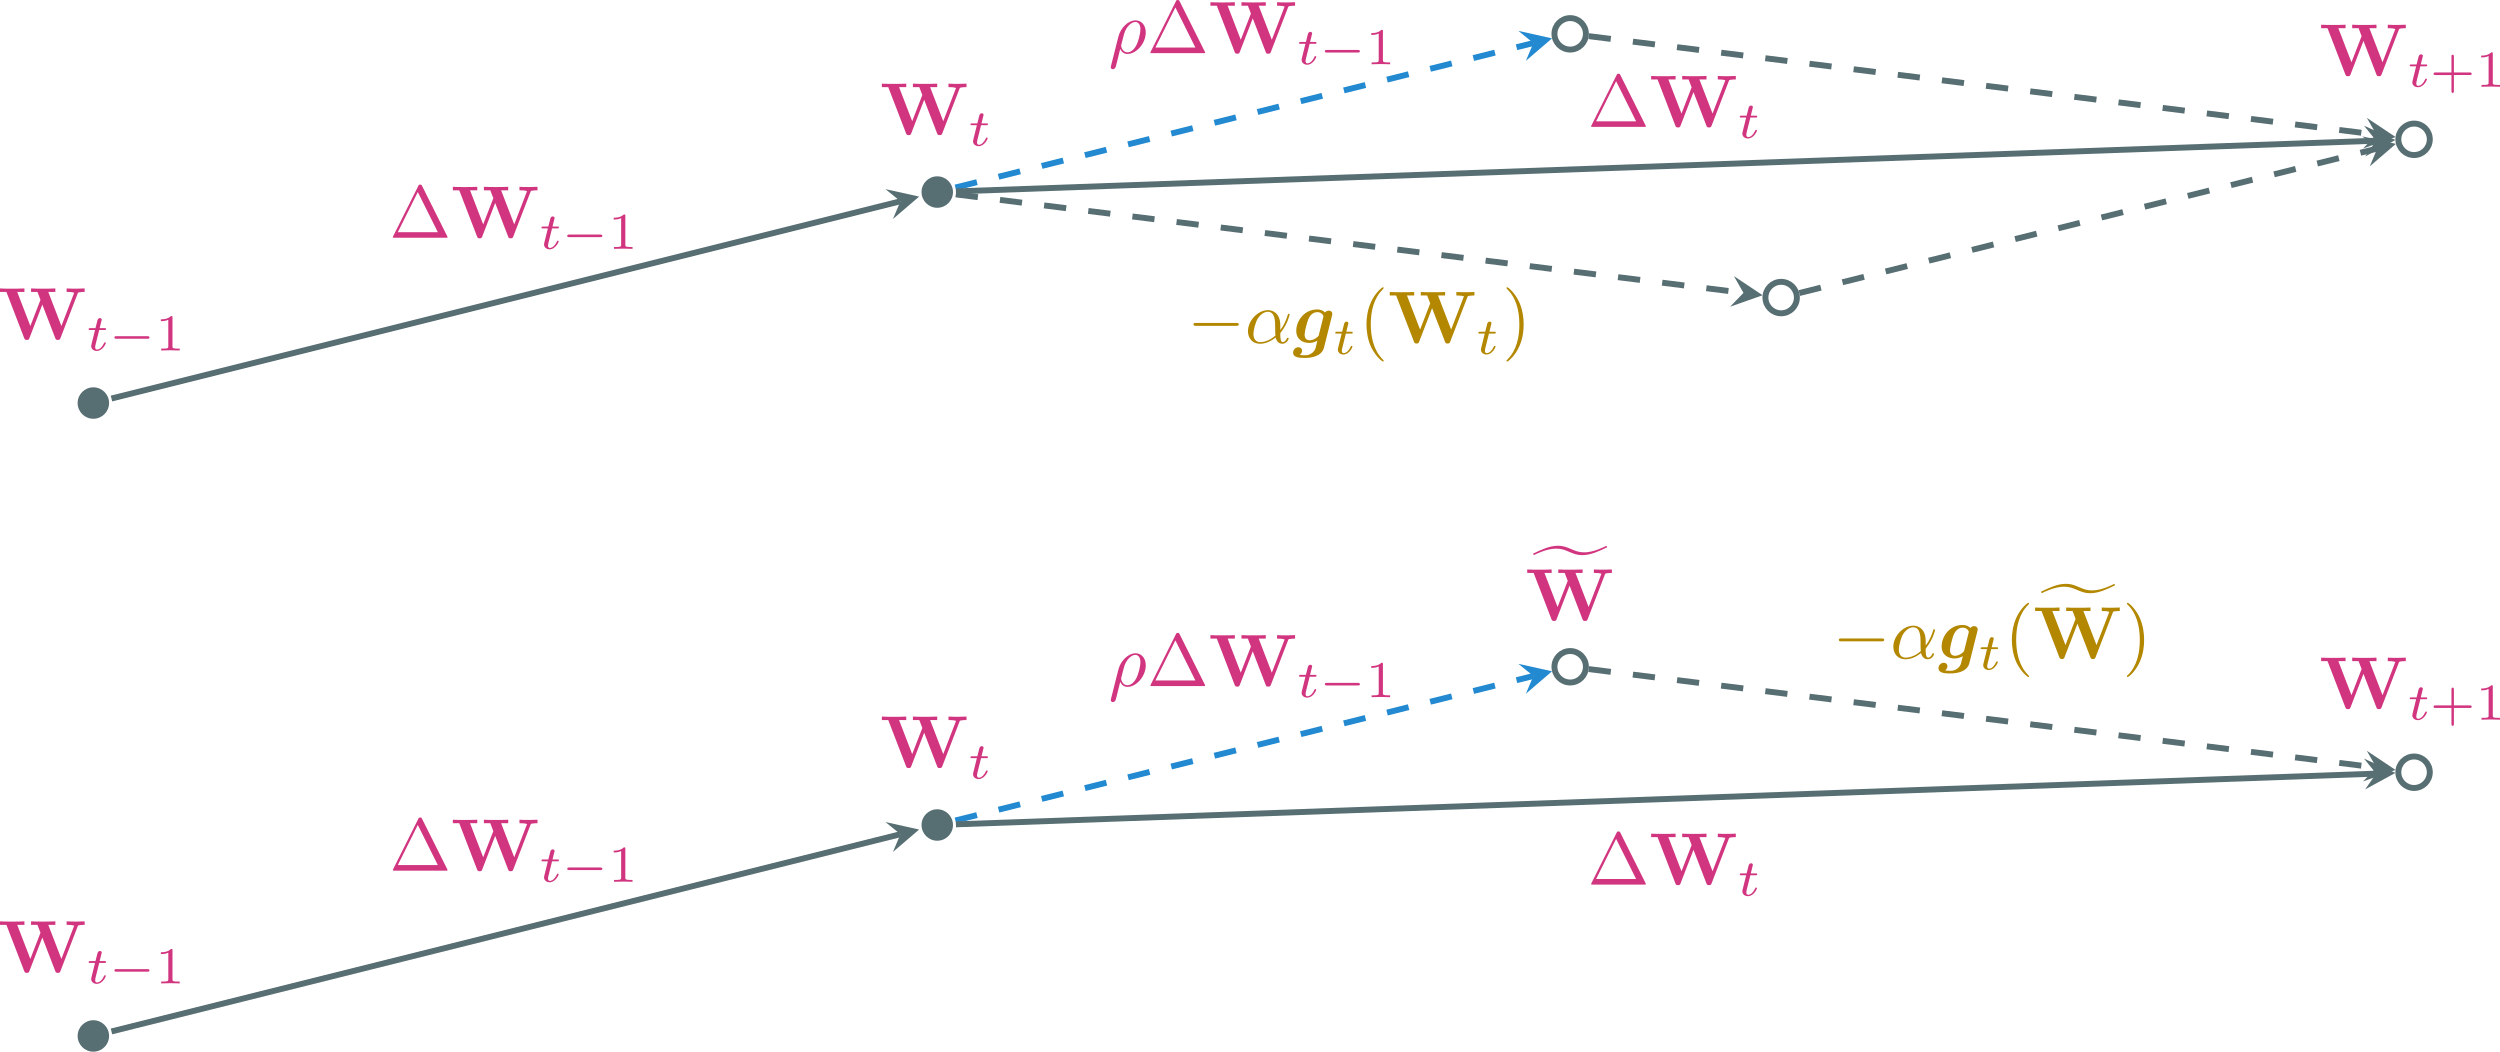 <?xml version="1.0" encoding="UTF-8" standalone="no"?>
<svg
   xmlns:dc="http://purl.org/dc/elements/1.1/"
   xmlns:cc="http://creativecommons.org/ns#"
   xmlns:rdf="http://www.w3.org/1999/02/22-rdf-syntax-ns#"
   xmlns:svg="http://www.w3.org/2000/svg"
   xmlns="http://www.w3.org/2000/svg"
   xmlns:xlink="http://www.w3.org/1999/xlink"
   xmlns:sodipodi="http://sodipodi.sourceforge.net/DTD/sodipodi-0.dtd"
   xmlns:inkscape="http://www.inkscape.org/namespaces/inkscape"
   width="335.9pt"
   height="141.305pt"
   viewBox="0 0 335.9 141.305"
   version="1.1"
   id="svg408"
   sodipodi:docname="c.svg"
   inkscape:version="1.0.1 (3bc2e813f5, 2020-09-07)">
  <sodipodi:namedview
     pagecolor="#ffffff"
     bordercolor="#666666"
     borderopacity="1"
     objecttolerance="10"
     gridtolerance="10"
     guidetolerance="10"
     inkscape:pageopacity="0"
     inkscape:pageshadow="2"
     inkscape:window-width="3840"
     inkscape:window-height="2106"
     id="namedview410"
     showgrid="false"
     inkscape:zoom="5.1439613"
     inkscape:cx="151.36487"
     inkscape:cy="92.193499"
     inkscape:window-x="0"
     inkscape:window-y="54"
     inkscape:window-maximized="0"
     inkscape:current-layer="svg408" />
  <defs
     id="defs79">
    <g
       id="g68">
      <symbol
         overflow="visible"
         id="glyph0-0">
        <path
           style="stroke:none"
           d=""
           id="path2" />
      </symbol>
      <symbol
         overflow="visible"
         id="glyph0-1">
        <path
           style="stroke:none"
           d="m 10.656,-6.125 c 0.062,-0.172 0.062,-0.188 0.375,-0.219 C 11.234,-6.375 11.438,-6.375 11.609,-6.375 v -0.469 c -0.281,0.016 -0.625,0.031 -1.078,0.031 -0.375,0 -0.984,0 -1.344,-0.031 V -6.375 c 0.25,0 0.719,0 1.016,0.109 L 8.484,-1.797 6.719,-6.375 h 0.953 v -0.469 c -0.375,0.031 -1.312,0.031 -1.734,0.031 -0.391,0 -1.188,0 -1.531,-0.031 V -6.375 H 5.266 L 5.672,-5.312 4.312,-1.797 2.547,-6.375 h 0.969 V -6.844 C 3.125,-6.812 2.188,-6.812 1.766,-6.812 c -0.391,0 -1.172,0 -1.531,-0.031 V -6.375 H 1.094 l 2.391,6.203 c 0.062,0.156 0.109,0.25 0.359,0.25 0.25,0 0.281,-0.094 0.344,-0.25 l 1.734,-4.5 1.734,4.5 c 0.062,0.156 0.094,0.25 0.344,0.25 0.25,0 0.297,-0.094 0.359,-0.25 z m 0,0"
           id="path5" />
      </symbol>
      <symbol
         overflow="visible"
         id="glyph1-0">
        <path
           style="stroke:none"
           d=""
           id="path8" />
      </symbol>
      <symbol
         overflow="visible"
         id="glyph1-1">
        <path
           style="stroke:none"
           d="m 1.719,-2.75 h 0.703 c 0.141,0 0.219,0 0.219,-0.156 C 2.641,-3 2.562,-3 2.438,-3 H 1.781 l 0.25,-1.031 C 2.047,-4.062 2.062,-4.109 2.062,-4.125 c 0,-0.141 -0.109,-0.234 -0.25,-0.234 -0.172,0 -0.266,0.125 -0.328,0.297 C 1.438,-3.875 1.531,-4.219 1.219,-3 H 0.516 c -0.125,0 -0.219,0 -0.219,0.156 C 0.297,-2.75 0.375,-2.75 0.5,-2.75 H 1.156 L 0.75,-1.109 C 0.703,-0.938 0.641,-0.688 0.641,-0.594 c 0,0.406 0.359,0.656 0.75,0.656 0.781,0 1.219,-0.969 1.219,-1.062 0,-0.094 -0.094,-0.094 -0.109,-0.094 -0.094,0 -0.094,0.016 -0.156,0.141 -0.188,0.438 -0.547,0.828 -0.922,0.828 -0.156,0 -0.25,-0.094 -0.25,-0.344 0,-0.062 0.031,-0.219 0.047,-0.281 z m 0,0"
           id="path11" />
      </symbol>
      <symbol
         overflow="visible"
         id="glyph2-0">
        <path
           style="stroke:none"
           d=""
           id="path14" />
      </symbol>
      <symbol
         overflow="visible"
         id="glyph2-1">
        <path
           style="stroke:none"
           d="m 5.188,-1.578 c 0.109,0 0.281,0 0.281,-0.156 0,-0.188 -0.172,-0.188 -0.281,-0.188 H 1.031 c -0.109,0 -0.281,0 -0.281,0.172 0,0.172 0.156,0.172 0.281,0.172 z m 0,0"
           id="path17" />
      </symbol>
      <symbol
         overflow="visible"
         id="glyph3-0">
        <path
           style="stroke:none"
           d=""
           id="path20" />
      </symbol>
      <symbol
         overflow="visible"
         id="glyph3-1">
        <path
           style="stroke:none"
           d="m 2.328,-4.438 c 0,-0.188 0,-0.188 -0.203,-0.188 -0.453,0.438 -1.078,0.438 -1.359,0.438 v 0.25 c 0.156,0 0.625,0 1,-0.188 v 3.547 c 0,0.234 0,0.328 -0.688,0.328 H 0.812 V 0 c 0.125,0 0.984,-0.031 1.234,-0.031 0.219,0 1.094,0.031 1.25,0.031 V -0.25 H 3.031 c -0.703,0 -0.703,-0.094 -0.703,-0.328 z m 0,0"
           id="path23" />
      </symbol>
      <symbol
         overflow="visible"
         id="glyph3-2">
        <path
           style="stroke:none"
           d="m 3.219,-1.578 h 2.141 c 0.094,0 0.25,0 0.25,-0.156 0,-0.188 -0.156,-0.188 -0.25,-0.188 H 3.219 V -4.062 c 0,-0.078 0,-0.25 -0.156,-0.25 -0.172,0 -0.172,0.156 -0.172,0.25 v 2.141 H 0.75 c -0.094,0 -0.266,0 -0.266,0.172 0,0.172 0.156,0.172 0.266,0.172 H 2.891 V 0.562 c 0,0.094 0,0.266 0.156,0.266 0.172,0 0.172,-0.172 0.172,-0.266 z m 0,0"
           id="path26" />
      </symbol>
      <symbol
         overflow="visible"
         id="glyph4-0">
        <path
           style="stroke:none"
           d=""
           id="path29" />
      </symbol>
      <symbol
         overflow="visible"
         id="glyph4-1">
        <path
           style="stroke:none"
           d="m 4.406,-6.953 c -0.062,-0.141 -0.094,-0.188 -0.266,-0.188 -0.156,0 -0.188,0.047 -0.25,0.188 l -3.375,6.75 C 0.469,-0.109 0.469,-0.094 0.469,-0.078 0.469,0 0.531,0 0.688,0 h 6.922 c 0.156,0 0.219,0 0.219,-0.078 0,-0.016 0,-0.031 -0.047,-0.125 z m -0.578,0.812 2.688,5.391 h -5.375 z m 0,0"
           id="path32" />
      </symbol>
      <symbol
         overflow="visible"
         id="glyph4-2">
        <path
           style="stroke:none"
           d="m 3.297,2.391 c 0,-0.031 0,-0.047 -0.172,-0.219 C 1.891,0.922 1.562,-0.969 1.562,-2.5 c 0,-1.734 0.375,-3.469 1.609,-4.703 0.125,-0.125 0.125,-0.141 0.125,-0.172 0,-0.078 -0.031,-0.109 -0.094,-0.109 -0.109,0 -1,0.688 -1.594,1.953 -0.5,1.094 -0.625,2.203 -0.625,3.031 0,0.781 0.109,1.984 0.656,3.125 C 2.25,1.844 3.094,2.5 3.203,2.5 c 0.062,0 0.094,-0.031 0.094,-0.109 z m 0,0"
           id="path35" />
      </symbol>
      <symbol
         overflow="visible"
         id="glyph4-3">
        <path
           style="stroke:none"
           d="m 2.875,-2.5 c 0,-0.766 -0.109,-1.969 -0.656,-3.109 -0.594,-1.219 -1.453,-1.875 -1.547,-1.875 -0.062,0 -0.109,0.047 -0.109,0.109 0,0.031 0,0.047 0.188,0.234 0.984,0.984 1.547,2.562 1.547,4.641 0,1.719 -0.359,3.469 -1.594,4.719 C 0.562,2.344 0.562,2.359 0.562,2.391 0.562,2.453 0.609,2.5 0.672,2.5 0.766,2.5 1.672,1.812 2.25,0.547 2.766,-0.547 2.875,-1.656 2.875,-2.5 Z m 0,0"
           id="path38" />
      </symbol>
      <symbol
         overflow="visible"
         id="glyph5-0">
        <path
           style="stroke:none"
           d=""
           id="path41" />
      </symbol>
      <symbol
         overflow="visible"
         id="glyph5-1">
        <path
           style="stroke:none"
           d="m 0.328,1.719 c -0.031,0.125 -0.031,0.141 -0.031,0.172 0,0.141 0.109,0.266 0.281,0.266 0.203,0 0.328,-0.188 0.344,-0.219 0.062,-0.078 0.375,-1.422 0.641,-2.5 0.203,0.406 0.516,0.672 0.984,0.672 C 3.719,0.109 5,-1.297 5,-2.781 c 0,-1.062 -0.656,-1.625 -1.375,-1.625 -0.969,0 -2.016,1 -2.312,2.219 z m 2.219,-1.828 C 1.844,-0.109 1.688,-0.906 1.688,-1 c 0,-0.031 0.047,-0.234 0.078,-0.359 0.281,-1.125 0.375,-1.484 0.594,-1.875 0.438,-0.734 0.938,-0.953 1.234,-0.953 0.375,0 0.688,0.297 0.688,0.984 0,0.547 -0.281,1.656 -0.547,2.141 -0.328,0.641 -0.812,0.953 -1.188,0.953 z m 0,0"
           id="path44" />
      </symbol>
      <symbol
         overflow="visible"
         id="glyph5-2">
        <path
           style="stroke:none"
           d="m 4.75,-2.359 c 0,-1.562 -0.922,-2.047 -1.656,-2.047 -1.375,0 -2.688,1.422 -2.688,2.828 0,0.938 0.594,1.688 1.625,1.688 0.625,0 1.344,-0.234 2.094,-0.844 0.125,0.531 0.453,0.844 0.906,0.844 0.531,0 0.844,-0.547 0.844,-0.703 0,-0.078 -0.062,-0.109 -0.125,-0.109 -0.062,0 -0.094,0.031 -0.125,0.109 -0.188,0.484 -0.547,0.484 -0.562,0.484 -0.312,0 -0.312,-0.781 -0.312,-1.016 0,-0.203 0,-0.234 0.109,-0.344 C 5.797,-2.656 6,-3.812 6,-3.812 6,-3.844 5.984,-3.922 5.875,-3.922 c -0.094,0 -0.094,0.031 -0.141,0.219 -0.188,0.625 -0.516,1.375 -0.984,1.969 z m -0.656,1.375 c -0.891,0.766 -1.656,0.875 -2.047,0.875 -0.594,0 -0.906,-0.453 -0.906,-1.094 0,-0.484 0.266,-1.562 0.578,-2.062 C 2.188,-4 2.734,-4.188 3.078,-4.188 c 0.984,0 0.984,1.312 0.984,2.078 0,0.375 0,0.953 0.031,1.125 z m 0,0"
           id="path47" />
      </symbol>
      <symbol
         overflow="visible"
         id="glyph6-0">
        <path
           style="stroke:none"
           d=""
           id="path50" />
      </symbol>
      <symbol
         overflow="visible"
         id="glyph6-1">
        <path
           style="stroke:none"
           d="m 6.562,-2.297 c 0.172,0 0.359,0 0.359,-0.203 0,-0.188 -0.188,-0.188 -0.359,-0.188 H 1.172 c -0.172,0 -0.344,0 -0.344,0.188 0,0.203 0.172,0.203 0.344,0.203 z m 0,0"
           id="path53" />
      </symbol>
      <symbol
         overflow="visible"
         id="glyph7-0">
        <path
           style="stroke:none"
           d=""
           id="path56" />
      </symbol>
      <symbol
         overflow="visible"
         id="glyph7-1">
        <path
           style="stroke:none"
           d="m 5.281,-3.641 c 0.047,-0.156 0.047,-0.219 0.047,-0.25 0,-0.328 -0.266,-0.453 -0.469,-0.453 -0.203,0 -0.391,0.094 -0.516,0.25 C 4.203,-4.25 3.875,-4.5 3.297,-4.5 c -1.766,0 -2.812,1.562 -2.812,2.875 0,1.172 0.891,1.625 1.75,1.625 0.516,0 0.922,-0.203 1.094,-0.312 -0.062,0.25 -0.125,0.5 -0.188,0.75 C 3.078,0.734 3,1.031 2.656,1.312 c -0.422,0.344 -0.75,0.344 -1.016,0.344 -0.25,0 -0.422,0 -0.688,-0.047 0.297,-0.203 0.312,-0.531 0.312,-0.578 0,-0.219 -0.172,-0.453 -0.5,-0.453 -0.328,0 -0.703,0.281 -0.703,0.734 0,0.656 0.875,0.703 1.578,0.703 0.906,0 2.281,-0.219 2.578,-1.406 z M 3.531,-1.125 C 3.5,-0.984 3.5,-0.953 3.375,-0.844 c -0.531,0.484 -1,0.484 -1.078,0.484 -0.391,0 -0.688,-0.219 -0.688,-0.75 0,-0.469 0.328,-1.672 0.484,-2.047 C 2.438,-4 3.016,-4.141 3.312,-4.141 c 0.609,0 0.828,0.484 0.828,0.547 0,0.031 0,0.047 -0.031,0.156 z m 0,0"
           id="path59" />
      </symbol>
      <symbol
         overflow="visible"
         id="glyph8-0">
        <path
           style="stroke:none"
           d=""
           id="path62" />
      </symbol>
      <symbol
         overflow="visible"
         id="glyph8-1">
        <path
           style="stroke:none"
           d="M 9.859,-7.484 C 9.594,-7.344 8.141,-6.594 6.875,-6.594 c -0.734,0 -1.172,-0.188 -1.859,-0.484 -0.484,-0.203 -0.969,-0.406 -1.656,-0.406 -1.172,0 -2.328,0.562 -3.359,1.062 l 0.094,0.203 c 0.281,-0.141 1.734,-0.875 3,-0.875 0.719,0 1.156,0.172 1.844,0.469 0.484,0.203 0.969,0.406 1.656,0.406 1.172,0 2.328,-0.562 3.359,-1.062 z m 0,0"
           id="path65" />
      </symbol>
    </g>
    <clipPath
       id="clip1">
      <path
         d="M 0,0 H 343.945 V 144.32 H 0 Z m 0,0"
         id="path70" />
    </clipPath>
    <clipPath
       id="clip2">
      <path
         d="m 13,140 h 6 v 4.32 h -6 z m 0,0"
         id="path73" />
    </clipPath>
    <clipPath
       id="clip3">
      <path
         d="m 7,103 h 129 v 41.32 H 7 Z m 0,0"
         id="path76" />
    </clipPath>
  </defs>
  <g
     id="g741"
     transform="translate(-3.555,-3.015)">
    <path
       style="fill:#576e73;fill-opacity:1;fill-rule:nonzero;stroke:none"
       d="m 18.211,57.168 c 0,-1.168 -0.949,-2.113 -2.113,-2.113 -1.168,0 -2.113,0.945 -2.113,2.113 0,1.168 0.945,2.113 2.113,2.113 1.164,0 2.113,-0.945 2.113,-2.113 z m 0,0"
       id="path85" />
    <use
       xlink:href="#glyph0-1"
       x="3.321"
       y="48.613"
       id="use87"
       width="100%"
       height="100%"
       style="fill:#d1357f;fill-opacity:1" />
    <use
       xlink:href="#glyph1-1"
       x="15.165"
       y="50.107"
       id="use91"
       width="100%"
       height="100%"
       style="fill:#d1357f;fill-opacity:1" />
    <use
       xlink:href="#glyph2-1"
       x="18.174"
       y="50.107"
       id="use95"
       width="100%"
       height="100%"
       style="fill:#d1357f;fill-opacity:1" />
    <use
       xlink:href="#glyph3-1"
       x="24.401"
       y="50.107"
       id="use99"
       width="100%"
       height="100%"
       style="fill:#d1357f;fill-opacity:1" />
    <path
       style="fill:#576e73;fill-opacity:1;fill-rule:nonzero;stroke:none"
       d="m 131.598,28.82 c 0,-1.168 -0.945,-2.113 -2.113,-2.113 -1.168,0 -2.113,0.945 -2.113,2.113 0,1.168 0.945,2.113 2.113,2.113 1.168,0 2.113,-0.945 2.113,-2.113 z m 0,0"
       id="path103" />
    <use
       xlink:href="#glyph0-1"
       x="121.805"
       y="21.096"
       id="use105"
       width="100%"
       height="100%"
       style="fill:#d1357f;fill-opacity:1" />
    <use
       xlink:href="#glyph1-1"
       x="133.65"
       y="22.591"
       id="use109"
       width="100%"
       height="100%"
       style="fill:#d1357f;fill-opacity:1" />
    <path
       style="fill:none;stroke:#576e73;stroke-width:0.797;stroke-linecap:butt;stroke-linejoin:miter;stroke-miterlimit:10;stroke-opacity:1"
       d="m 216.637,7.562 c 0,-1.168 -0.945,-2.113 -2.113,-2.113 -1.168,0 -2.113,0.945 -2.113,2.113 0,1.164 0.945,2.113 2.113,2.113 1.168,0 2.113,-0.949 2.113,-2.113 z m 0,0"
       id="path113" />
    <path
       style="fill:none;stroke:#576e73;stroke-width:0.797;stroke-linecap:butt;stroke-linejoin:miter;stroke-miterlimit:10;stroke-opacity:1"
       d="m 330.023,21.734 c 0,-1.168 -0.945,-2.113 -2.113,-2.113 -1.168,0 -2.113,0.945 -2.113,2.113 0,1.168 0.945,2.113 2.113,2.113 1.168,0 2.113,-0.945 2.113,-2.113 z m 0,0"
       id="path115" />
    <use
       xlink:href="#glyph0-1"
       x="315.188"
       y="13.18"
       id="use117"
       width="100%"
       height="100%"
       style="fill:#d1357f;fill-opacity:1" />
    <use
       xlink:href="#glyph1-1"
       x="327.032"
       y="14.674"
       id="use121"
       width="100%"
       height="100%"
       style="fill:#d1357f;fill-opacity:1" />
    <use
       xlink:href="#glyph3-2"
       x="330.042"
       y="14.674"
       id="use125"
       width="100%"
       height="100%"
       style="fill:#d1357f;fill-opacity:1" />
    <use
       xlink:href="#glyph3-1"
       x="336.158"
       y="14.674"
       id="use127"
       width="100%"
       height="100%"
       style="fill:#d1357f;fill-opacity:1" />
    <path
       style="fill:none;stroke:#576e73;stroke-width:0.797;stroke-linecap:butt;stroke-linejoin:miter;stroke-miterlimit:10;stroke-opacity:1"
       d="m 244.984,42.996 c 0,-1.168 -0.945,-2.113 -2.113,-2.113 -1.168,0 -2.113,0.945 -2.113,2.113 0,1.164 0.945,2.113 2.113,2.113 1.168,0 2.113,-0.949 2.113,-2.113 z m 0,0"
       id="path131" />
    <path
       style="fill:none;stroke:#576e73;stroke-width:0.797;stroke-linecap:butt;stroke-linejoin:miter;stroke-miterlimit:10;stroke-opacity:1"
       d="m 18.531,56.559 106.004,-26.5"
       id="path133" />
    <path
       style="fill:#576e73;fill-opacity:1;fill-rule:nonzero;stroke:none"
       d="m 127.047,29.43 -4.523,-1.004 2.012,1.633 -1.008,2.387"
       id="path135" />
    <use
       xlink:href="#glyph4-1"
       x="55.863"
       y="34.959"
       id="use137"
       width="100%"
       height="100%"
       style="fill:#d1357f;fill-opacity:1" />
    <use
       xlink:href="#glyph0-1"
       x="64.165"
       y="34.959"
       id="use141"
       width="100%"
       height="100%"
       style="fill:#d1357f;fill-opacity:1" />
    <use
       xlink:href="#glyph1-1"
       x="76.01"
       y="36.453"
       id="use145"
       width="100%"
       height="100%"
       style="fill:#d1357f;fill-opacity:1" />
    <use
       xlink:href="#glyph2-1"
       x="79.019"
       y="36.453"
       id="use149"
       width="100%"
       height="100%"
       style="fill:#d1357f;fill-opacity:1" />
    <use
       xlink:href="#glyph3-1"
       x="85.246"
       y="36.453"
       id="use153"
       width="100%"
       height="100%"
       style="fill:#d1357f;fill-opacity:1" />
    <path
       style="fill:none;stroke:#238ad1;stroke-width:0.797;stroke-linecap:butt;stroke-linejoin:miter;stroke-miterlimit:10;stroke-dasharray:2.989, 2.989;stroke-opacity:1"
       d="M 131.922,28.211 209.574,8.797"
       id="path157" />
    <path
       style="fill:#238ad1;fill-opacity:1;fill-rule:nonzero;stroke:none"
       d="m 212.086,8.172 -4.523,-1.008 2.012,1.633 -1.004,2.391"
       id="path159" />
    <use
       xlink:href="#glyph5-1"
       x="152.5"
       y="10.156"
       id="use161"
       width="100%"
       height="100%"
       style="fill:#d1357f;fill-opacity:1" />
    <use
       xlink:href="#glyph4-1"
       x="157.651"
       y="10.156"
       id="use165"
       width="100%"
       height="100%"
       style="fill:#d1357f;fill-opacity:1" />
    <use
       xlink:href="#glyph0-1"
       x="165.953"
       y="10.156"
       id="use169"
       width="100%"
       height="100%"
       style="fill:#d1357f;fill-opacity:1" />
    <use
       xlink:href="#glyph1-1"
       x="177.798"
       y="11.65"
       id="use173"
       width="100%"
       height="100%"
       style="fill:#d1357f;fill-opacity:1" />
    <use
       xlink:href="#glyph2-1"
       x="180.807"
       y="11.65"
       id="use177"
       width="100%"
       height="100%"
       style="fill:#d1357f;fill-opacity:1" />
    <use
       xlink:href="#glyph3-1"
       x="187.034"
       y="11.65"
       id="use181"
       width="100%"
       height="100%"
       style="fill:#d1357f;fill-opacity:1" />
    <path
       style="fill:none;stroke:#576e73;stroke-width:0.797;stroke-linecap:butt;stroke-linejoin:miter;stroke-miterlimit:10;stroke-dasharray:2.989, 2.989;stroke-opacity:1"
       d="M 217.016,7.871 322.848,21.102"
       id="path185" />
    <path
       style="fill:#576e73;fill-opacity:1;fill-rule:nonzero;stroke:none"
       d="m 325.418,21.422 -3.855,-2.57 1.285,2.25 -1.797,1.863"
       id="path187" />
    <path
       style="fill:none;stroke:#576e73;stroke-width:0.797;stroke-linecap:butt;stroke-linejoin:miter;stroke-miterlimit:10;stroke-dasharray:2.989, 2.989;stroke-opacity:1"
       d="M 131.977,29.133 237.809,42.363"
       id="path189" />
    <path
       style="fill:#576e73;fill-opacity:1;fill-rule:nonzero;stroke:none"
       d="m 240.379,42.684 -3.855,-2.57 1.285,2.25 -1.801,1.863"
       id="path191" />
    <use
       xlink:href="#glyph6-1"
       x="163.077"
       y="49.092"
       id="use193"
       width="100%"
       height="100%"
       style="fill:#b38700;fill-opacity:1" />
    <use
       xlink:href="#glyph5-2"
       x="170.826"
       y="49.092"
       id="use197"
       width="100%"
       height="100%"
       style="fill:#b38700;fill-opacity:1" />
    <use
       xlink:href="#glyph7-1"
       x="177.236"
       y="49.092"
       id="use201"
       width="100%"
       height="100%"
       style="fill:#b38700;fill-opacity:1" />
    <use
       xlink:href="#glyph1-1"
       x="182.665"
       y="50.586"
       id="use205"
       width="100%"
       height="100%"
       style="fill:#b38700;fill-opacity:1" />
    <use
       xlink:href="#glyph4-2"
       x="186.172"
       y="49.092"
       id="use209"
       width="100%"
       height="100%"
       style="fill:#b38700;fill-opacity:1" />
    <use
       xlink:href="#glyph0-1"
       x="190.047"
       y="49.092"
       id="use213"
       width="100%"
       height="100%"
       style="fill:#b38700;fill-opacity:1" />
    <use
       xlink:href="#glyph1-1"
       x="201.891"
       y="50.586"
       id="use217"
       width="100%"
       height="100%"
       style="fill:#b38700;fill-opacity:1" />
    <use
       xlink:href="#glyph4-3"
       x="205.399"
       y="49.092"
       id="use221"
       width="100%"
       height="100%"
       style="fill:#b38700;fill-opacity:1" />
    <path
       style="fill:none;stroke:#576e73;stroke-width:0.797;stroke-linecap:butt;stroke-linejoin:miter;stroke-miterlimit:10;stroke-dasharray:2.989, 2.989;stroke-opacity:1"
       d="M 245.309,42.387 322.961,22.973"
       id="path225" />
    <path
       style="fill:#576e73;fill-opacity:1;fill-rule:nonzero;stroke:none"
       d="m 325.473,22.344 -4.523,-1.004 2.012,1.633 -1.004,2.387"
       id="path227" />
    <path
       style="fill:none;stroke:#576e73;stroke-width:0.797;stroke-linecap:butt;stroke-linejoin:miter;stroke-miterlimit:10;stroke-opacity:1"
       d="m 131.992,28.73 190.82,-6.812"
       id="path229" />
    <path
       style="fill:#576e73;fill-opacity:1;fill-rule:nonzero;stroke:none"
       d="m 325.402,21.824 -4.219,-1.922 1.629,2.016 -1.48,2.125"
       id="path231" />
    <use
       xlink:href="#glyph4-1"
       x="216.868"
       y="20.065"
       id="use233"
       width="100%"
       height="100%"
       style="fill:#d1357f;fill-opacity:1" />
    <use
       xlink:href="#glyph0-1"
       x="225.17"
       y="20.065"
       id="use237"
       width="100%"
       height="100%"
       style="fill:#d1357f;fill-opacity:1" />
    <use
       xlink:href="#glyph1-1"
       x="237.014"
       y="21.559"
       id="use241"
       width="100%"
       height="100%"
       style="fill:#d1357f;fill-opacity:1" />
    <path
       style="clip-rule:nonzero;fill:#576e73;fill-opacity:1;fill-rule:nonzero;stroke:none"
       d="m 18.211,142.207 c 0,-1.164 -0.949,-2.113 -2.113,-2.113 -1.168,0 -2.113,0.949 -2.113,2.113 0,1.168 0.945,2.113 2.113,2.113 1.164,0 2.113,-0.945 2.113,-2.113 z m 0,0"
       id="path245" />
    <use
       xlink:href="#glyph0-1"
       x="3.321"
       y="133.652"
       id="use249"
       width="100%"
       height="100%"
       style="fill:#d1357f;fill-opacity:1" />
    <use
       xlink:href="#glyph1-1"
       x="15.166"
       y="135.146"
       id="use253"
       width="100%"
       height="100%"
       style="fill:#d1357f;fill-opacity:1" />
    <use
       xlink:href="#glyph2-1"
       x="18.175"
       y="135.146"
       id="use257"
       width="100%"
       height="100%"
       style="fill:#d1357f;fill-opacity:1" />
    <use
       xlink:href="#glyph3-1"
       x="24.402"
       y="135.146"
       id="use261"
       width="100%"
       height="100%"
       style="fill:#d1357f;fill-opacity:1" />
    <path
       style="fill:#576e73;fill-opacity:1;fill-rule:nonzero;stroke:none"
       d="m 131.598,113.863 c 0,-1.168 -0.945,-2.113 -2.113,-2.113 -1.168,0 -2.113,0.945 -2.113,2.113 0,1.164 0.945,2.113 2.113,2.113 1.168,0 2.113,-0.949 2.113,-2.113 z m 0,0"
       id="path265" />
    <use
       xlink:href="#glyph0-1"
       x="121.806"
       y="106.136"
       id="use267"
       width="100%"
       height="100%"
       style="fill:#d1357f;fill-opacity:1" />
    <use
       xlink:href="#glyph1-1"
       x="133.651"
       y="107.63"
       id="use271"
       width="100%"
       height="100%"
       style="fill:#d1357f;fill-opacity:1" />
    <path
       style="fill:none;stroke:#576e73;stroke-width:0.797;stroke-linecap:butt;stroke-linejoin:miter;stroke-miterlimit:10;stroke-opacity:1"
       d="m 216.637,92.602 c 0,-1.168 -0.945,-2.113 -2.113,-2.113 -1.168,0 -2.113,0.945 -2.113,2.113 0,1.168 0.945,2.113 2.113,2.113 1.168,0 2.113,-0.945 2.113,-2.113 z m 0,0"
       id="path275" />
    <use
       xlink:href="#glyph8-1"
       x="209.54"
       y="83.824"
       id="use277"
       width="100%"
       height="100%"
       style="fill:#d1357f;fill-opacity:1" />
    <use
       xlink:href="#glyph0-1"
       x="208.52"
       y="86.37"
       id="use281"
       width="100%"
       height="100%"
       style="fill:#d1357f;fill-opacity:1" />
    <path
       style="fill:none;stroke:#576e73;stroke-width:0.797;stroke-linecap:butt;stroke-linejoin:miter;stroke-miterlimit:10;stroke-opacity:1"
       d="m 330.023,106.773 c 0,-1.164 -0.945,-2.113 -2.113,-2.113 -1.168,0 -2.113,0.949 -2.113,2.113 0,1.168 0.945,2.113 2.113,2.113 1.168,0 2.113,-0.945 2.113,-2.113 z m 0,0"
       id="path285" />
    <use
       xlink:href="#glyph0-1"
       x="315.188"
       y="98.219"
       id="use287"
       width="100%"
       height="100%"
       style="fill:#d1357f;fill-opacity:1" />
    <use
       xlink:href="#glyph1-1"
       x="327.032"
       y="99.713"
       id="use291"
       width="100%"
       height="100%"
       style="fill:#d1357f;fill-opacity:1" />
    <use
       xlink:href="#glyph3-2"
       x="330.042"
       y="99.713"
       id="use295"
       width="100%"
       height="100%"
       style="fill:#d1357f;fill-opacity:1" />
    <use
       xlink:href="#glyph3-1"
       x="336.158"
       y="99.713"
       id="use297"
       width="100%"
       height="100%"
       style="fill:#d1357f;fill-opacity:1" />
    <path
       style="clip-rule:nonzero;fill:none;stroke:#576e73;stroke-width:0.797;stroke-linecap:butt;stroke-linejoin:miter;stroke-miterlimit:10;stroke-opacity:1"
       d="m 18.531,141.598 106.004,-26.5"
       id="path301" />
    <path
       style="fill:#576e73;fill-opacity:1;fill-rule:nonzero;stroke:none"
       d="m 127.047,114.473 -4.523,-1.008 2.012,1.633 -1.008,2.387"
       id="path305" />
    <use
       xlink:href="#glyph4-1"
       x="55.863"
       y="119.998"
       id="use307"
       width="100%"
       height="100%"
       style="fill:#d1357f;fill-opacity:1" />
    <use
       xlink:href="#glyph0-1"
       x="64.165"
       y="119.998"
       id="use311"
       width="100%"
       height="100%"
       style="fill:#d1357f;fill-opacity:1" />
    <use
       xlink:href="#glyph1-1"
       x="76.01"
       y="121.493"
       id="use315"
       width="100%"
       height="100%"
       style="fill:#d1357f;fill-opacity:1" />
    <use
       xlink:href="#glyph2-1"
       x="79.019"
       y="121.493"
       id="use319"
       width="100%"
       height="100%"
       style="fill:#d1357f;fill-opacity:1" />
    <use
       xlink:href="#glyph3-1"
       x="85.246"
       y="121.493"
       id="use323"
       width="100%"
       height="100%"
       style="fill:#d1357f;fill-opacity:1" />
    <path
       style="fill:none;stroke:#238ad1;stroke-width:0.797;stroke-linecap:butt;stroke-linejoin:miter;stroke-miterlimit:10;stroke-dasharray:2.989, 2.989;stroke-opacity:1"
       d="M 131.922,113.254 209.574,93.84"
       id="path327" />
    <path
       style="fill:#238ad1;fill-opacity:1;fill-rule:nonzero;stroke:none"
       d="m 212.086,93.211 -4.523,-1.004 2.012,1.633 -1.004,2.387"
       id="path329" />
    <use
       xlink:href="#glyph5-1"
       x="152.5"
       y="95.195"
       id="use331"
       width="100%"
       height="100%"
       style="fill:#d1357f;fill-opacity:1" />
    <use
       xlink:href="#glyph4-1"
       x="157.651"
       y="95.195"
       id="use335"
       width="100%"
       height="100%"
       style="fill:#d1357f;fill-opacity:1" />
    <use
       xlink:href="#glyph0-1"
       x="165.953"
       y="95.195"
       id="use339"
       width="100%"
       height="100%"
       style="fill:#d1357f;fill-opacity:1" />
    <use
       xlink:href="#glyph1-1"
       x="177.798"
       y="96.689"
       id="use343"
       width="100%"
       height="100%"
       style="fill:#d1357f;fill-opacity:1" />
    <use
       xlink:href="#glyph2-1"
       x="180.807"
       y="96.689"
       id="use347"
       width="100%"
       height="100%"
       style="fill:#d1357f;fill-opacity:1" />
    <use
       xlink:href="#glyph3-1"
       x="187.034"
       y="96.689"
       id="use351"
       width="100%"
       height="100%"
       style="fill:#d1357f;fill-opacity:1" />
    <path
       style="fill:none;stroke:#576e73;stroke-width:0.797;stroke-linecap:butt;stroke-linejoin:miter;stroke-miterlimit:10;stroke-dasharray:2.989, 2.989;stroke-opacity:1"
       d="M 217.016,92.914 322.848,106.141"
       id="path355" />
    <path
       style="fill:#576e73;fill-opacity:1;fill-rule:nonzero;stroke:none"
       d="m 325.418,106.465 -3.855,-2.57 1.285,2.246 -1.797,1.863"
       id="path357" />
    <use
       xlink:href="#glyph6-1"
       x="249.791"
       y="91.486"
       id="use359"
       width="100%"
       height="100%"
       style="fill:#b38700;fill-opacity:1" />
    <use
       xlink:href="#glyph5-2"
       x="257.539"
       y="91.486"
       id="use363"
       width="100%"
       height="100%"
       style="fill:#b38700;fill-opacity:1" />
    <use
       xlink:href="#glyph7-1"
       x="263.949"
       y="91.486"
       id="use367"
       width="100%"
       height="100%"
       style="fill:#b38700;fill-opacity:1" />
    <use
       xlink:href="#glyph1-1"
       x="269.378"
       y="92.98"
       id="use371"
       width="100%"
       height="100%"
       style="fill:#b38700;fill-opacity:1" />
    <use
       xlink:href="#glyph4-2"
       x="272.886"
       y="91.486"
       id="use375"
       width="100%"
       height="100%"
       style="fill:#b38700;fill-opacity:1" />
    <use
       xlink:href="#glyph8-1"
       x="277.781"
       y="88.94"
       id="use379"
       width="100%"
       height="100%"
       style="fill:#b38700;fill-opacity:1" />
    <use
       xlink:href="#glyph0-1"
       x="276.76"
       y="91.486"
       id="use383"
       width="100%"
       height="100%"
       style="fill:#b38700;fill-opacity:1" />
    <use
       xlink:href="#glyph4-3"
       x="288.764"
       y="91.486"
       id="use387"
       width="100%"
       height="100%"
       style="fill:#b38700;fill-opacity:1" />
    <path
       style="fill:none;stroke:#576e73;stroke-width:0.797;stroke-linecap:butt;stroke-linejoin:miter;stroke-miterlimit:10;stroke-opacity:1"
       d="M 131.992,113.773 322.812,106.957"
       id="path391" />
    <path
       style="fill:#576e73;fill-opacity:1;fill-rule:nonzero;stroke:none"
       d="m 325.402,106.863 -4.219,-1.922 1.629,2.016 -1.48,2.125"
       id="path393" />
    <use
       xlink:href="#glyph4-1"
       x="216.868"
       y="121.869"
       id="use395"
       width="100%"
       height="100%"
       style="fill:#d1357f;fill-opacity:1" />
    <use
       xlink:href="#glyph0-1"
       x="225.17"
       y="121.869"
       id="use399"
       width="100%"
       height="100%"
       style="fill:#d1357f;fill-opacity:1" />
    <use
       xlink:href="#glyph1-1"
       x="237.014"
       y="123.363"
       id="use403"
       width="100%"
       height="100%"
       style="fill:#d1357f;fill-opacity:1" />
  </g>
</svg>
